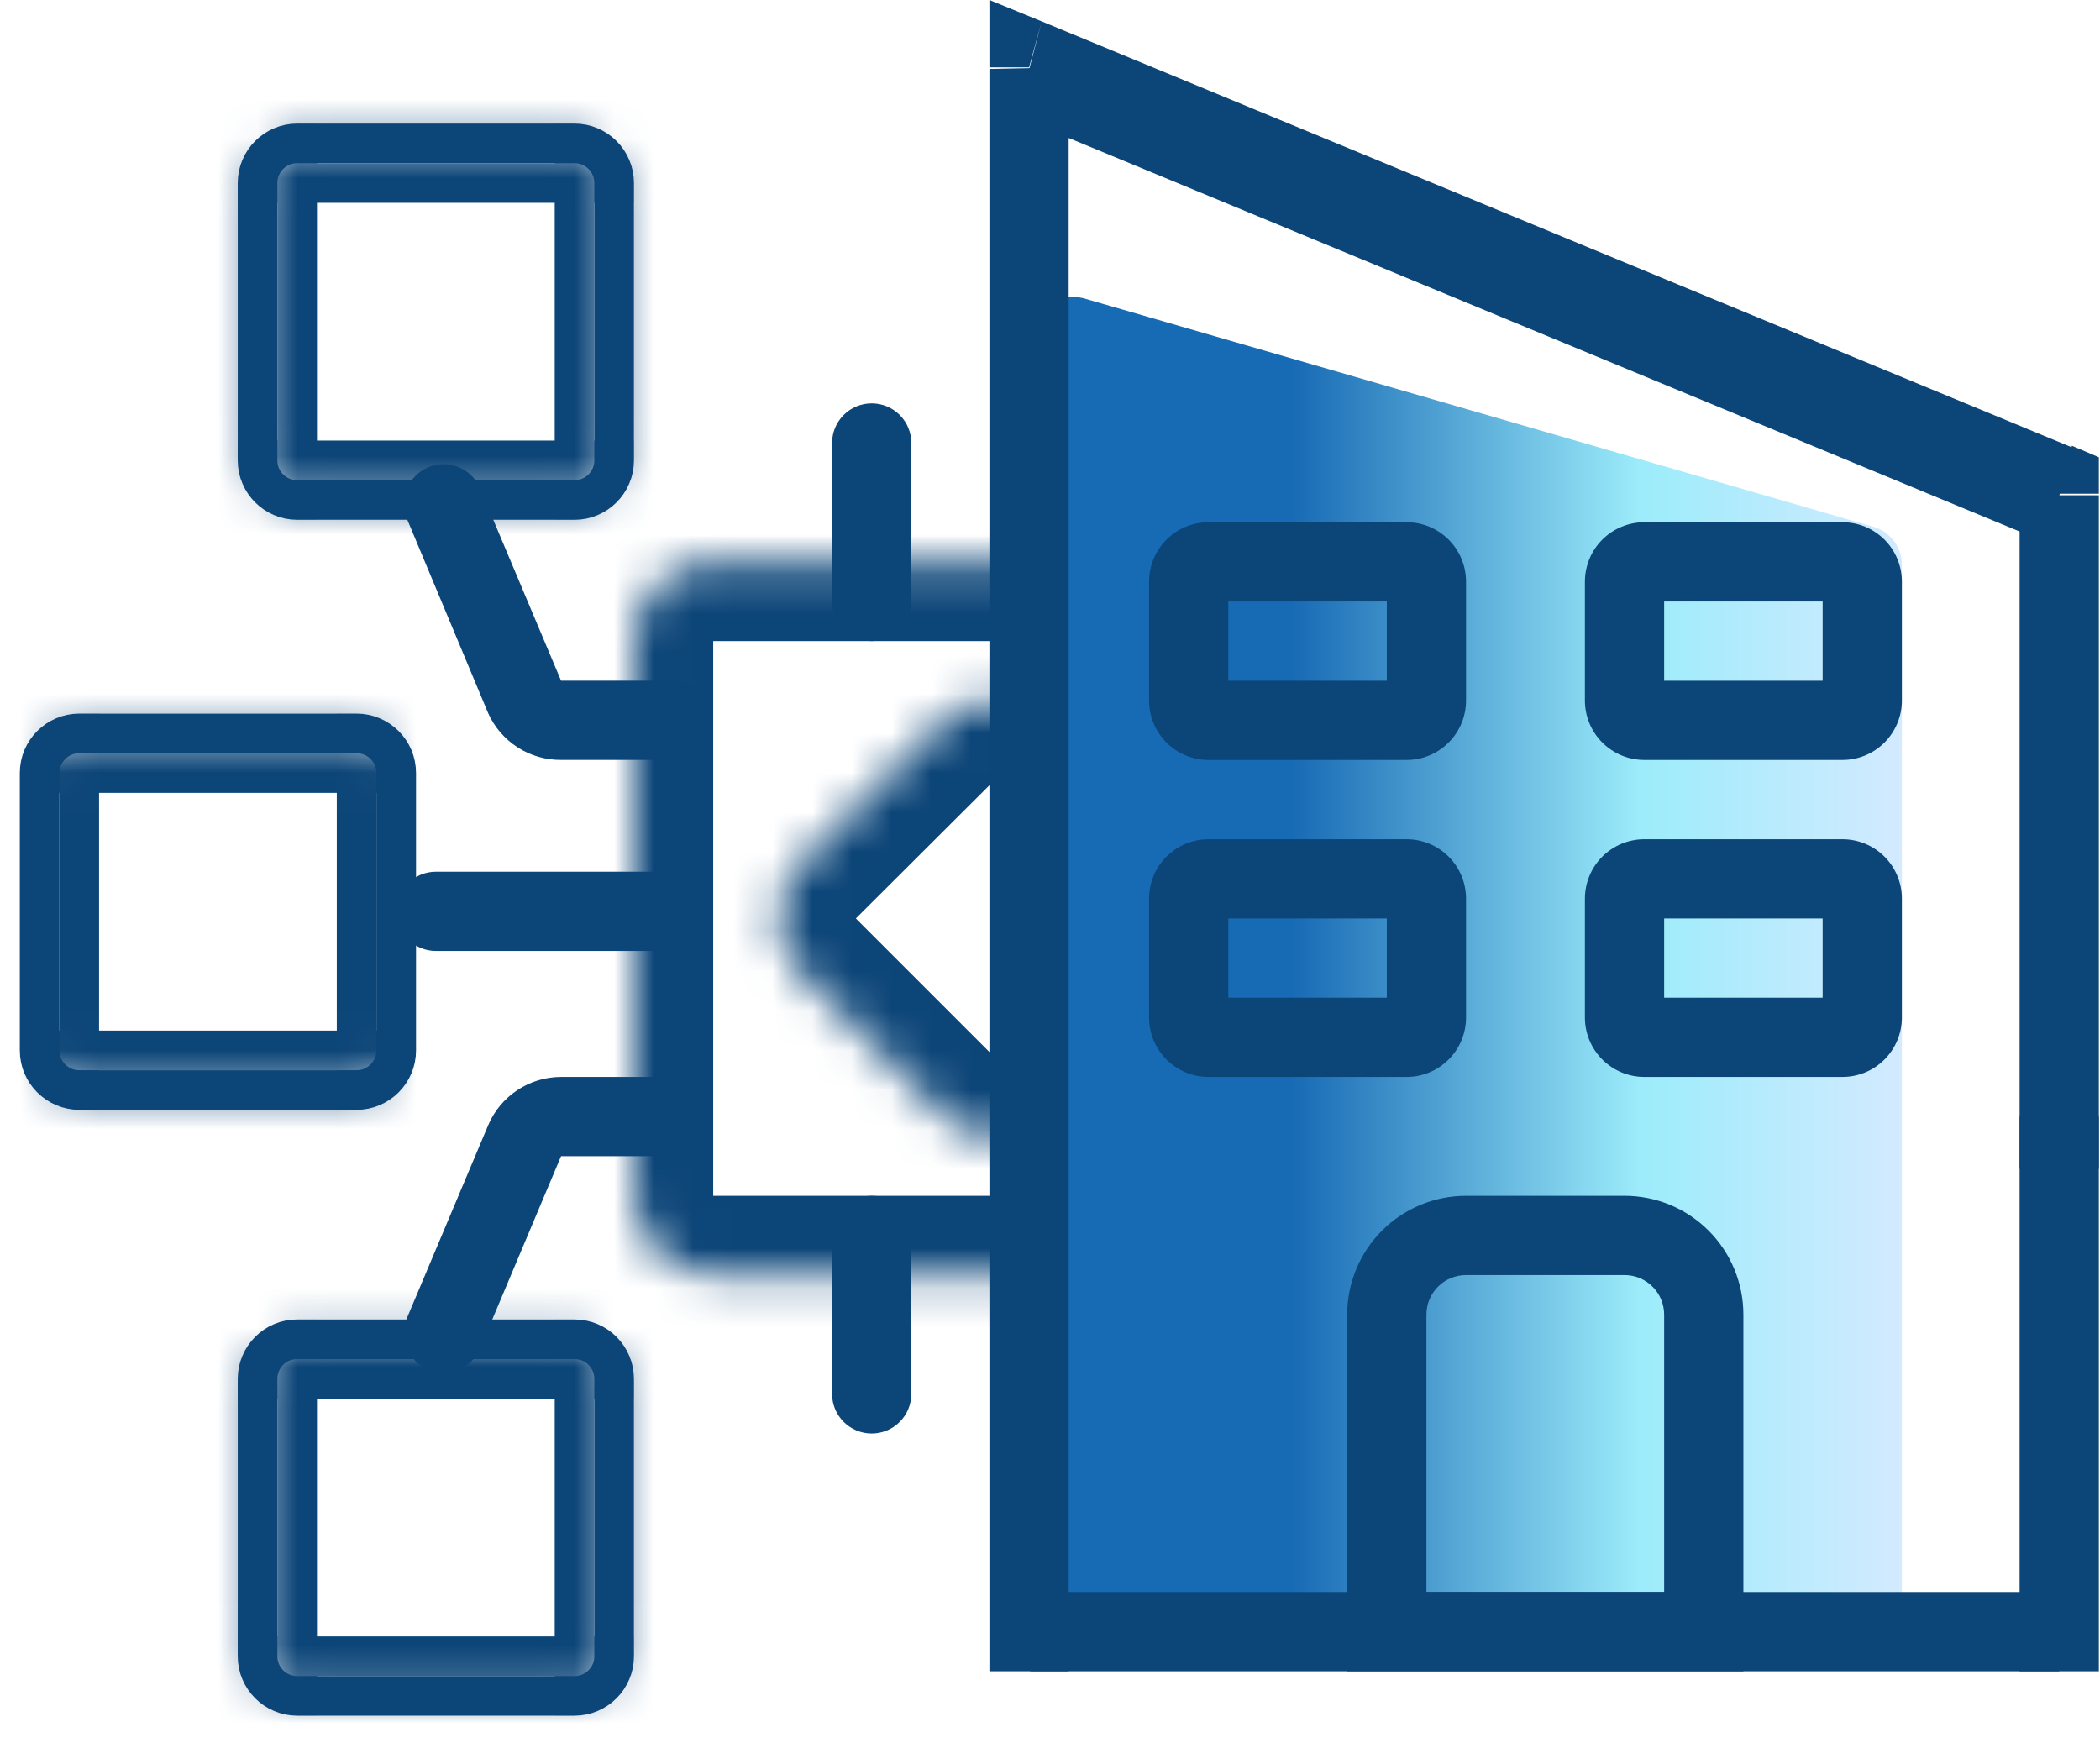 <svg width="53" height="44" viewBox="0 0 53 44" fill="none" xmlns="http://www.w3.org/2000/svg">
<mask id="mask0_1_16656" style="mask-type:luminance" maskUnits="userSpaceOnUse" x="6" y="3" width="10" height="10">
<path d="M14.5 3.619H7.5C6.948 3.619 6.5 4.067 6.5 4.619V11.619C6.5 12.171 6.948 12.619 7.5 12.619H14.5C15.052 12.619 15.5 12.171 15.5 11.619V4.619C15.5 4.067 15.052 3.619 14.5 3.619Z" fill="white"/>
</mask>
<g mask="url(#mask0_1_16656)">
<path d="M7.5 2.619C6.97 2.619 6.461 2.83 6.086 3.205C5.711 3.58 5.5 4.089 5.5 4.619M7.5 2.619V4.619M7.5 2.619H14.5M5.5 4.619H7.5M5.5 4.619V11.619M7.5 4.619V11.619M7.5 4.619H14.5M14.5 4.619H16.5M14.5 4.619V2.619M14.5 4.619V11.619M16.5 4.619C16.5 4.089 16.289 3.58 15.914 3.205C15.539 2.83 15.03 2.619 14.5 2.619M16.5 4.619V11.619M14.5 11.619V13.619M14.5 11.619H16.5M14.5 11.619H7.5M14.5 13.619C15.03 13.619 15.539 13.408 15.914 13.033C16.289 12.658 16.5 12.15 16.5 11.619M14.5 13.619H7.5M7.5 11.619H5.5M7.5 11.619V13.619M5.5 11.619C5.5 12.15 5.711 12.658 6.086 13.033C6.461 13.408 6.97 13.619 7.5 13.619" stroke="#0C4578" stroke-miterlimit="10"/>
</g>
<path d="M14.5 3.619H7.5C6.948 3.619 6.5 4.067 6.5 4.619V11.619C6.5 12.171 6.948 12.619 7.5 12.619H14.5C15.052 12.619 15.5 12.171 15.5 11.619V4.619C15.5 4.067 15.052 3.619 14.5 3.619Z" stroke="#0C4578" stroke-miterlimit="10"/>
<mask id="mask1_1_16656" style="mask-type:luminance" maskUnits="userSpaceOnUse" x="1" y="18" width="9" height="10">
<path d="M9 18.51H2C1.448 18.51 1 18.957 1 19.51V26.51C1 27.062 1.448 27.51 2 27.51H9C9.552 27.51 10 27.062 10 26.51V19.51C10 18.957 9.552 18.51 9 18.51Z" fill="white"/>
</mask>
<g mask="url(#mask1_1_16656)">
<path d="M2 17.51C1.47 17.51 0.961 17.721 0.586 18.096C0.211 18.471 0 18.979 0 19.51M2 17.51V19.51M2 17.51H9M0 19.51H2M0 19.51V26.51M2 19.51V26.51M2 19.51H9M9 19.51H11M9 19.51V17.51M9 19.51V26.51M11 19.51C11 18.979 10.789 18.471 10.414 18.096C10.039 17.721 9.53 17.51 9 17.51M11 19.51V26.51M9 26.51V28.51M9 26.51H11M9 26.51H2M9 28.51C9.53 28.51 10.039 28.299 10.414 27.924C10.789 27.549 11 27.04 11 26.51M9 28.51H2M2 26.51H0M2 26.51V28.51M0 26.51C0 27.04 0.211 27.549 0.586 27.924C0.961 28.299 1.47 28.51 2 28.51" stroke="#0C4578" stroke-miterlimit="10"/>
</g>
<path d="M9 18.51H2C1.448 18.51 1 18.957 1 19.51V26.51C1 27.062 1.448 27.51 2 27.51H9C9.552 27.51 10 27.062 10 26.51V19.51C10 18.957 9.552 18.51 9 18.51Z" stroke="#0C4578" stroke-miterlimit="10"/>
<mask id="mask2_1_16656" style="mask-type:luminance" maskUnits="userSpaceOnUse" x="6" y="33" width="10" height="10">
<path d="M14.5 33.801H7.5C6.948 33.801 6.5 34.248 6.5 34.801V41.801C6.5 42.353 6.948 42.801 7.5 42.801H14.5C15.052 42.801 15.5 42.353 15.5 41.801V34.801C15.5 34.248 15.052 33.801 14.5 33.801Z" fill="white"/>
</mask>
<g mask="url(#mask2_1_16656)">
<path d="M7.5 32.801C6.97 32.801 6.461 33.011 6.086 33.387C5.711 33.762 5.5 34.27 5.5 34.801M7.5 32.801V34.801M7.5 32.801H14.5M5.5 34.801H7.5M5.5 34.801V41.801M7.5 34.801V41.801M7.5 34.801H14.5M14.5 34.801H16.5M14.5 34.801V32.801M14.5 34.801V41.801M16.5 34.801C16.5 34.27 16.289 33.762 15.914 33.387C15.539 33.011 15.03 32.801 14.5 32.801M16.5 34.801V41.801M14.5 41.801V43.801M14.5 41.801H16.5M14.5 41.801H7.5M14.5 43.801C15.03 43.801 15.539 43.59 15.914 43.215C16.289 42.84 16.5 42.331 16.5 41.801M14.5 43.801H7.5M7.5 41.801H5.5M7.5 41.801V43.801M5.5 41.801C5.5 42.331 5.711 42.84 6.086 43.215C6.461 43.59 6.97 43.801 7.5 43.801" stroke="#0C4578" stroke-miterlimit="10"/>
</g>
<path d="M14.5 33.801H7.5C6.948 33.801 6.5 34.248 6.5 34.801V41.801C6.5 42.353 6.948 42.801 7.5 42.801H14.5C15.052 42.801 15.5 42.353 15.5 41.801V34.801C15.5 34.248 15.052 33.801 14.5 33.801Z" stroke="#0C4578" stroke-miterlimit="10"/>
<path d="M23 31.18V35.18H21V31.18H23ZM23 35.18C23 35.445 22.895 35.699 22.707 35.887C22.52 36.074 22.265 36.18 22 36.18C21.735 36.18 21.48 36.074 21.293 35.887C21.105 35.699 21 35.445 21 35.18H23ZM21 31.18C21 30.915 21.105 30.66 21.293 30.473C21.48 30.285 21.735 30.18 22 30.18C22.265 30.18 22.52 30.285 22.707 30.473C22.895 30.66 23 30.915 23 31.18H21Z" fill="#0C4578"/>
<path d="M23 11.18V15.18H21V11.18H23ZM23 15.18C23 15.445 22.895 15.699 22.707 15.887C22.52 16.074 22.265 16.18 22 16.18C21.735 16.18 21.48 16.074 21.293 15.887C21.105 15.699 21 15.445 21 15.18H23ZM21 11.18C21 10.915 21.105 10.66 21.293 10.473C21.48 10.285 21.735 10.18 22 10.18C22.265 10.18 22.52 10.285 22.707 10.473C22.895 10.66 23 10.915 23 11.18H21Z" fill="#0C4578"/>
<path d="M14.16 17.179V19.179C13.772 19.182 13.391 19.072 13.065 18.863C12.738 18.653 12.479 18.353 12.32 17.999L14.16 17.179ZM14.16 17.179H17V19.179H14.16V17.179ZM12.1 12.289L14.16 17.179L12.32 17.999L10.26 13.069L12.1 12.289ZM17 17.179C17.265 17.179 17.52 17.285 17.707 17.472C17.895 17.66 18 17.914 18 18.179C18 18.444 17.895 18.699 17.707 18.886C17.52 19.074 17.265 19.179 17 19.179V17.179ZM10.26 13.069C10.169 12.827 10.174 12.56 10.276 12.322C10.377 12.084 10.567 11.895 10.805 11.794C11.043 11.693 11.311 11.688 11.552 11.781C11.794 11.873 11.99 12.055 12.1 12.289L10.26 13.069Z" fill="#0C4578"/>
<path d="M14.16 29.18V27.18C13.768 27.18 13.384 27.296 13.057 27.513C12.729 27.73 12.473 28.038 12.32 28.4L14.16 29.18ZM14.16 29.18H17V27.18H14.16V29.18ZM12.1 34.07L14.16 29.18L12.32 28.4L10.26 33.29L12.1 34.07ZM17 29.18C17.265 29.18 17.52 29.074 17.707 28.887C17.895 28.699 18 28.445 18 28.18C18 27.915 17.895 27.66 17.707 27.473C17.52 27.285 17.265 27.18 17 27.18V29.18ZM10.26 33.29C10.169 33.531 10.174 33.799 10.276 34.037C10.377 34.275 10.567 34.464 10.805 34.565C11.043 34.666 11.311 34.67 11.552 34.578C11.794 34.486 11.99 34.304 12.1 34.07L10.26 33.29Z" fill="#0C4578"/>
<path d="M17 22H11V24H17V22ZM11 22C10.735 22 10.48 22.105 10.293 22.293C10.105 22.48 10 22.735 10 23C10 23.265 10.105 23.52 10.293 23.707C10.48 23.895 10.735 24 11 24V22ZM17 24C17.265 24 17.52 23.895 17.707 23.707C17.895 23.52 18 23.265 18 23C18 22.735 17.895 22.48 17.707 22.293C17.52 22.105 17.265 22 17 22V24Z" fill="#0C4578"/>
<mask id="mask3_1_16656" style="mask-type:luminance" maskUnits="userSpaceOnUse" x="16" y="14" width="18" height="19">
<path d="M32 14.18H18C16.895 14.18 16 15.075 16 16.18V30.18C16 31.284 16.895 32.18 18 32.18H32C33.105 32.18 34 31.284 34 30.18V16.18C34 15.075 33.105 14.18 32 14.18Z" fill="white"/>
</mask>
<g mask="url(#mask3_1_16656)">
<path d="M32 12.18C33.061 12.18 34.078 12.601 34.828 13.351C35.579 14.101 36 15.119 36 16.18H32V12.18ZM18 16.18H14C14 15.119 14.421 14.101 15.172 13.351C15.922 12.601 16.939 12.18 18 12.18V16.18ZM18 30.18V34.18C16.939 34.18 15.922 33.758 15.172 33.008C14.421 32.258 14 31.241 14 30.18H18ZM32 30.18H36C36 31.241 35.579 32.258 34.828 33.008C34.078 33.758 33.061 34.18 32 34.18V30.18ZM32 30.18V16.18H36V30.18H32ZM18 30.18H32V34.18H18V30.18ZM18 16.18V30.18H14V16.18H18ZM32 16.18H18V12.18H32V16.18Z" fill="#0C4578"/>
</g>
<mask id="mask4_1_16656" style="mask-type:luminance" maskUnits="userSpaceOnUse" x="19" y="17" width="12" height="12">
<path d="M23.768 18.23L20.233 21.765C19.451 22.547 19.451 23.813 20.233 24.594L23.768 28.129C24.549 28.91 25.816 28.91 26.596 28.129L30.132 24.594C30.913 23.813 30.913 22.547 30.132 21.765L26.596 18.23C25.816 17.449 24.549 17.449 23.768 18.23Z" fill="white"/>
</mask>
<g mask="url(#mask4_1_16656)">
<path d="M31.5 20.35C32.248 21.099 32.668 22.115 32.668 23.175C32.668 24.234 32.248 25.25 31.5 26L28.67 23.17L31.5 20.35ZM25.14 19.65L22.31 16.82C22.681 16.448 23.122 16.153 23.608 15.951C24.094 15.75 24.614 15.646 25.14 15.646C25.666 15.646 26.186 15.75 26.672 15.951C27.157 16.153 27.598 16.448 27.97 16.82L25.14 19.65ZM21.6 23.18L18.81 26C18.438 25.628 18.143 25.187 17.942 24.701C17.74 24.216 17.637 23.695 17.637 23.17C17.637 22.644 17.74 22.123 17.942 21.638C18.143 21.152 18.438 20.711 18.81 20.34L21.6 23.18ZM25.14 26.72L27.97 29.54C27.598 29.912 27.157 30.207 26.672 30.408C26.186 30.609 25.666 30.713 25.14 30.713C24.614 30.713 24.094 30.609 23.608 30.408C23.122 30.207 22.681 29.912 22.31 29.54L25.14 26.72ZM25.14 26.72L28.67 23.18L31.5 26L27.97 29.53L25.14 26.72ZM21.6 23.18L25.14 26.72L22.31 29.54L18.81 26L21.6 23.18ZM25.14 19.65L21.6 23.18L18.77 20.35L22.31 16.82L25.14 19.65ZM28.67 23.18L25.14 19.65L27.97 16.82L31.5 20.35L28.67 23.18Z" fill="#0C4578"/>
</g>
<path d="M26 40.681V8.551C26.006 8.381 26.05 8.216 26.131 8.067C26.212 7.918 26.326 7.79 26.465 7.693C26.604 7.596 26.763 7.532 26.931 7.508C27.098 7.483 27.269 7.498 27.43 7.551L47.23 13.281C47.445 13.332 47.638 13.452 47.777 13.624C47.916 13.796 47.995 14.009 48 14.231V40.681C47.994 40.819 47.96 40.954 47.901 41.079C47.843 41.204 47.76 41.316 47.657 41.409C47.555 41.502 47.436 41.574 47.306 41.62C47.176 41.667 47.038 41.687 46.9 41.681H27.1C26.962 41.687 26.824 41.667 26.694 41.62C26.564 41.574 26.445 41.502 26.343 41.409C26.24 41.316 26.157 41.204 26.099 41.079C26.04 40.954 26.006 40.819 26 40.681Z" fill="url(#paint0_linear_1_16656)"/>
<path d="M37 30.18C36.204 30.18 35.441 30.496 34.879 31.058C34.316 31.621 34 32.384 34 33.18H36C36 32.914 36.105 32.66 36.293 32.473C36.48 32.285 36.735 32.18 37 32.18V30.18ZM41 32.18C41.265 32.18 41.52 32.285 41.707 32.473C41.895 32.66 42 32.914 42 33.18H44C44 32.384 43.684 31.621 43.121 31.058C42.559 30.496 41.796 30.18 41 30.18V32.18ZM36 41.18V33.18H34V41.18H36ZM43 40.18H35V42.18H43V40.18ZM42 33.18V41.18H44V33.18H42ZM37 32.18H41V30.18H37V32.18ZM35 41.18H34V42.18H35V41.18ZM43 41.18V42.18H44V41.18H43Z" fill="#0C4578"/>
<path d="M41.5 13.18C41.102 13.18 40.721 13.338 40.439 13.619C40.158 13.9 40 14.282 40 14.68H42C42 14.812 41.947 14.94 41.854 15.033C41.76 15.127 41.633 15.18 41.5 15.18V13.18ZM46.5 15.18C46.367 15.18 46.24 15.127 46.146 15.033C46.053 14.94 46 14.812 46 14.68H48C48 14.282 47.842 13.9 47.561 13.619C47.279 13.338 46.898 13.18 46.5 13.18V15.18ZM46 17.68C46 17.547 46.053 17.42 46.146 17.326C46.24 17.232 46.367 17.18 46.5 17.18V19.18C46.898 19.18 47.279 19.022 47.561 18.74C47.842 18.459 48 18.078 48 17.68H46ZM41.5 17.18C41.633 17.18 41.76 17.232 41.854 17.326C41.947 17.42 42 17.547 42 17.68H40C40 18.078 40.158 18.459 40.439 18.74C40.721 19.022 41.102 19.18 41.5 19.18V17.18ZM42 17.68V14.68H40V17.68H42ZM46.5 17.18H41.5V19.18H46.5V17.18ZM46 14.68V17.68H48V14.68H46ZM41.5 15.18H46.5V13.18H41.5V15.18Z" fill="#0C4578"/>
<path d="M30.5 13.18C30.102 13.18 29.721 13.338 29.439 13.619C29.158 13.9 29 14.282 29 14.68H31C31 14.812 30.947 14.94 30.854 15.033C30.76 15.127 30.633 15.18 30.5 15.18V13.18ZM35.5 15.18C35.367 15.18 35.24 15.127 35.146 15.033C35.053 14.94 35 14.812 35 14.68H37C37 14.282 36.842 13.9 36.561 13.619C36.279 13.338 35.898 13.18 35.5 13.18V15.18ZM35 17.68C35 17.547 35.053 17.42 35.146 17.326C35.24 17.232 35.367 17.18 35.5 17.18V19.18C35.898 19.18 36.279 19.022 36.561 18.74C36.842 18.459 37 18.078 37 17.68H35ZM30.5 17.18C30.633 17.18 30.76 17.232 30.854 17.326C30.947 17.42 31 17.547 31 17.68H29C29 18.078 29.158 18.459 29.439 18.74C29.721 19.022 30.102 19.18 30.5 19.18V17.18ZM31 17.68V14.68H29V17.68H31ZM35.5 17.18H30.5V19.18H35.5V17.18ZM35 14.68V17.68H37V14.68H35ZM30.5 15.18H35.5V13.18H30.5V15.18Z" fill="#0C4578"/>
<path d="M41.5 21.18C41.102 21.18 40.721 21.338 40.439 21.619C40.158 21.9 40 22.282 40 22.68H42C42 22.812 41.947 22.939 41.854 23.033C41.76 23.127 41.633 23.18 41.5 23.18V21.18ZM46.5 23.18C46.367 23.18 46.24 23.127 46.146 23.033C46.053 22.939 46 22.812 46 22.68H48C48 22.282 47.842 21.9 47.561 21.619C47.279 21.338 46.898 21.18 46.5 21.18V23.18ZM46 25.68C46 25.547 46.053 25.42 46.146 25.326C46.24 25.232 46.367 25.18 46.5 25.18V27.18C46.898 27.18 47.279 27.022 47.561 26.74C47.842 26.459 48 26.078 48 25.68H46ZM41.5 25.18C41.633 25.18 41.76 25.232 41.854 25.326C41.947 25.42 42 25.547 42 25.68H40C40 26.078 40.158 26.459 40.439 26.74C40.721 27.022 41.102 27.18 41.5 27.18V25.18ZM42 25.68V22.68H40V25.68H42ZM46.5 25.18H41.5V27.18H46.5V25.18ZM46 22.68V25.68H48V22.68H46ZM41.5 23.18H46.5V21.18H41.5V23.18Z" fill="#0C4578"/>
<path d="M30.5 21.18C30.102 21.18 29.721 21.338 29.439 21.619C29.158 21.9 29 22.282 29 22.68H31C31 22.812 30.947 22.939 30.854 23.033C30.76 23.127 30.633 23.18 30.5 23.18V21.18ZM35.5 23.18C35.367 23.18 35.24 23.127 35.146 23.033C35.053 22.939 35 22.812 35 22.68H37C37 22.282 36.842 21.9 36.561 21.619C36.279 21.338 35.898 21.18 35.5 21.18V23.18ZM35 25.68C35 25.547 35.053 25.42 35.146 25.326C35.24 25.232 35.367 25.18 35.5 25.18V27.18C35.898 27.18 36.279 27.022 36.561 26.74C36.842 26.459 37 26.078 37 25.68H35ZM30.5 25.18C30.633 25.18 30.76 25.232 30.854 25.326C30.947 25.42 31 25.547 31 25.68H29C29 26.078 29.158 26.459 29.439 26.74C29.721 27.022 30.102 27.18 30.5 27.18V25.18ZM31 25.68V22.68H29V25.68H31ZM35.5 25.18H30.5V27.18H35.5V25.18ZM35 22.68V25.68H37V22.68H35ZM30.5 23.18H35.5V21.18H30.5V23.18Z" fill="#0C4578"/>
<path d="M52.971 12.5V29.5H50.971V12.5H52.971ZM51.661 13.7L25.661 2.94L26.291 0.54L52.291 11.29L51.661 13.7ZM26.971 1.7V42.18H24.971V1.74L26.971 1.7ZM51.971 12.46L52.291 11.25L52.971 11.54V12.46H51.971ZM25.971 1.7H24.971V0L26.291 0.54L25.971 1.7Z" fill="#0C4578"/>
<path d="M26 41.18H51.97" stroke="#0C4578" stroke-width="2" stroke-miterlimit="10"/>
<path d="M51.971 28.18V42.18" stroke="#0C4578" stroke-width="2" stroke-miterlimit="10"/>
<defs>
<linearGradient id="paint0_linear_1_16656" x1="26" y1="24.611" x2="48" y2="24.611" gradientUnits="userSpaceOnUse">
<stop offset="0.3" stop-color="#176AB4"/>
<stop offset="0.7" stop-color="#9CECFB"/>
<stop offset="1" stop-color="#D3EAFF"/>
</linearGradient>
</defs>
</svg>
